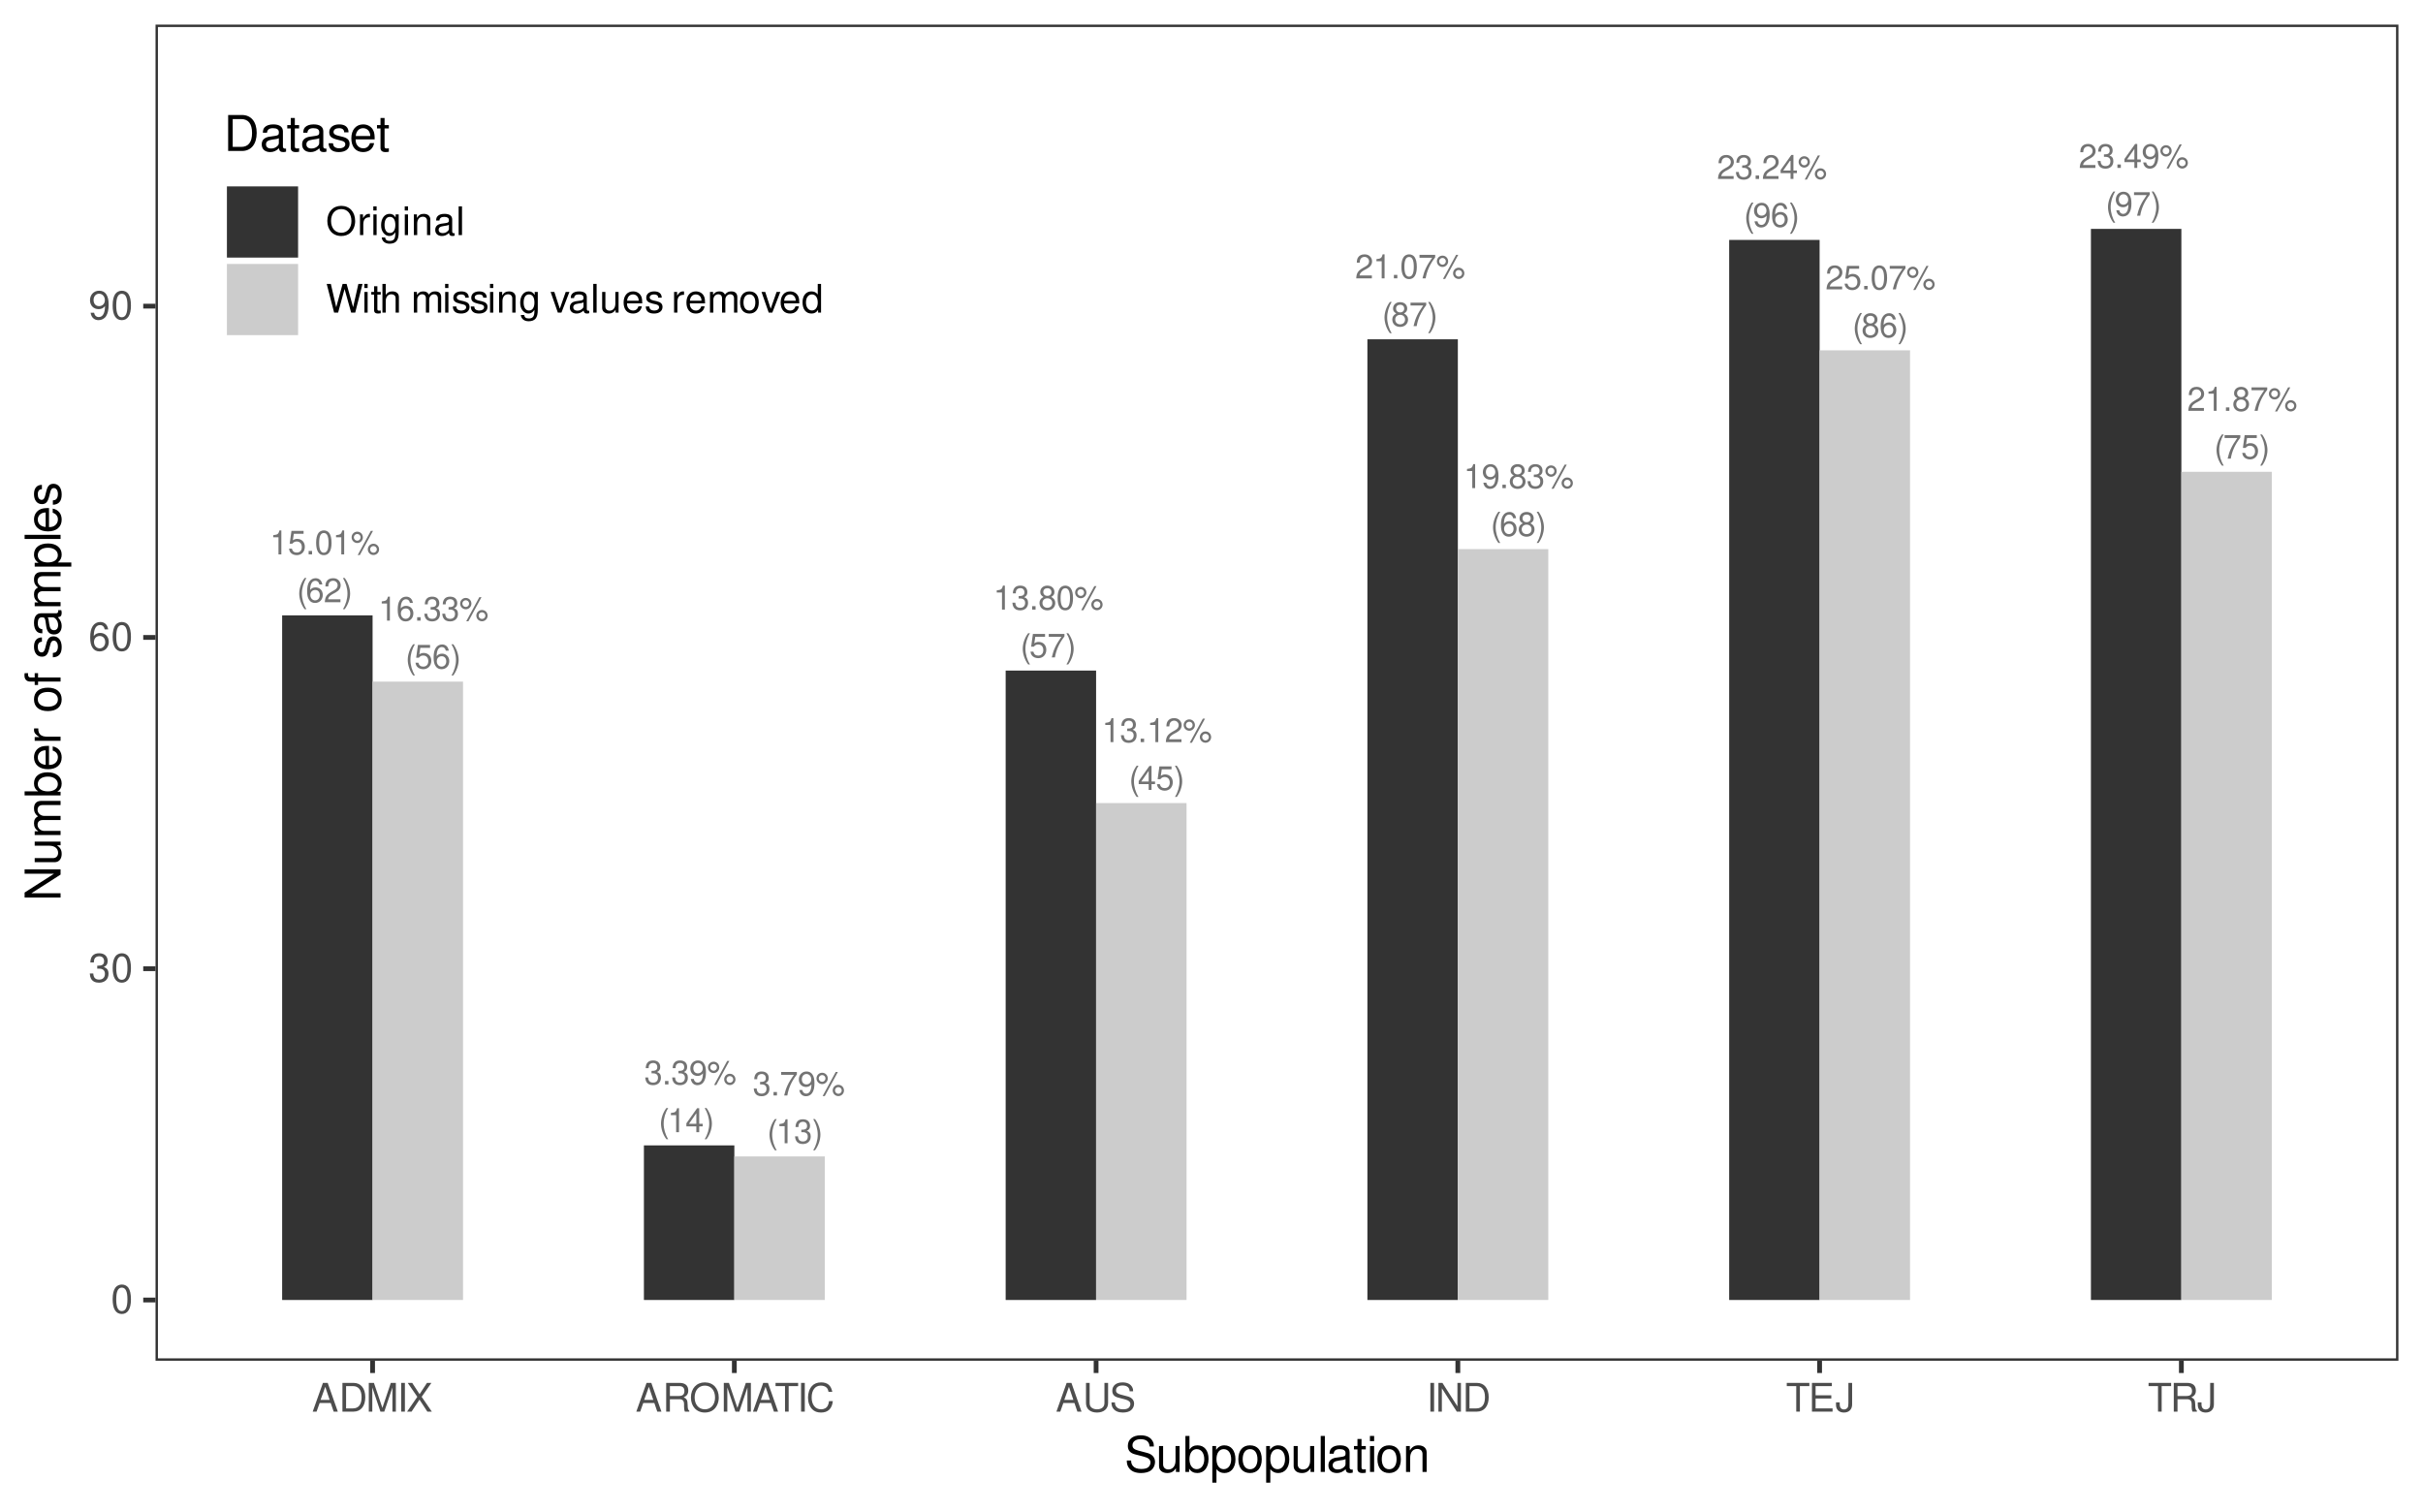 <?xml version="1.0" encoding="UTF-8"?>
<svg xmlns="http://www.w3.org/2000/svg" xmlns:xlink="http://www.w3.org/1999/xlink" width="540pt" height="337pt" viewBox="0 0 540 337" version="1.1">
<defs>
<g>
<symbol overflow="visible" id="glyph0-0">
<path style="stroke:none;" d=""/>
</symbol>
<symbol overflow="visible" id="glyph0-1">
<path style="stroke:none;" d="M 1.922 -3.812 L 1.922 0 L 2.562 0 L 2.562 -5.344 L 2.141 -5.344 C 1.906 -4.516 1.766 -4.406 0.75 -4.281 L 0.75 -3.812 Z M 1.922 -3.812 "/>
</symbol>
<symbol overflow="visible" id="glyph0-2">
<path style="stroke:none;" d="M 3.516 -5.234 L 0.812 -5.234 L 0.422 -2.391 L 1.016 -2.391 C 1.328 -2.75 1.578 -2.875 1.984 -2.875 C 2.688 -2.875 3.125 -2.391 3.125 -1.625 C 3.125 -0.859 2.688 -0.406 1.984 -0.406 C 1.406 -0.406 1.062 -0.688 0.906 -1.281 L 0.266 -1.281 C 0.344 -0.859 0.422 -0.656 0.578 -0.453 C 0.875 -0.062 1.406 0.172 2 0.172 C 3.047 0.172 3.797 -0.594 3.797 -1.703 C 3.797 -2.734 3.109 -3.453 2.094 -3.453 C 1.734 -3.453 1.438 -3.359 1.125 -3.141 L 1.344 -4.594 L 3.516 -4.594 Z M 3.516 -5.234 "/>
</symbol>
<symbol overflow="visible" id="glyph0-3">
<path style="stroke:none;" d="M 1.406 -0.766 L 0.641 -0.766 L 0.641 0 L 1.406 0 Z M 1.406 -0.766 "/>
</symbol>
<symbol overflow="visible" id="glyph0-4">
<path style="stroke:none;" d="M 2.031 -5.344 C 1.547 -5.344 1.094 -5.125 0.828 -4.766 C 0.484 -4.281 0.312 -3.578 0.312 -2.594 C 0.312 -0.781 0.906 0.172 2.031 0.172 C 3.141 0.172 3.75 -0.781 3.75 -2.547 C 3.75 -3.578 3.578 -4.266 3.234 -4.766 C 2.969 -5.125 2.531 -5.344 2.031 -5.344 Z M 2.031 -4.766 C 2.734 -4.766 3.078 -4.047 3.078 -2.594 C 3.078 -1.078 2.734 -0.375 2.016 -0.375 C 1.328 -0.375 0.984 -1.109 0.984 -2.578 C 0.984 -4.047 1.328 -4.766 2.031 -4.766 Z M 2.031 -4.766 "/>
</symbol>
<symbol overflow="visible" id="glyph0-5">
<path style="stroke:none;" d="M 1.469 -5.062 C 0.781 -5.062 0.219 -4.5 0.219 -3.797 C 0.219 -3.109 0.781 -2.531 1.484 -2.531 C 2.172 -2.531 2.734 -3.109 2.734 -3.781 C 2.734 -4.5 2.188 -5.062 1.469 -5.062 Z M 1.469 -4.547 C 1.891 -4.547 2.219 -4.219 2.219 -3.797 C 2.219 -3.391 1.891 -3.047 1.484 -3.047 C 1.062 -3.047 0.719 -3.391 0.719 -3.797 C 0.719 -4.219 1.062 -4.547 1.469 -4.547 Z M 4.5 -5.234 L 1.578 0.141 L 2.062 0.141 L 4.984 -5.234 Z M 5.078 -2.375 C 4.391 -2.375 3.828 -1.812 3.828 -1.125 C 3.828 -0.422 4.391 0.141 5.094 0.141 C 5.781 0.141 6.344 -0.422 6.344 -1.109 C 6.344 -1.812 5.797 -2.375 5.078 -2.375 Z M 5.078 -1.859 C 5.5 -1.859 5.844 -1.531 5.844 -1.109 C 5.844 -0.703 5.5 -0.375 5.094 -0.375 C 4.672 -0.375 4.344 -0.703 4.344 -1.125 C 4.344 -1.531 4.672 -1.859 5.078 -1.859 Z M 5.078 -1.859 "/>
</symbol>
<symbol overflow="visible" id="glyph0-6">
<path style="stroke:none;" d=""/>
</symbol>
<symbol overflow="visible" id="glyph0-7">
<path style="stroke:none;" d="M 1.75 -5.391 C 1 -4.422 0.547 -3.078 0.547 -1.922 C 0.547 -0.75 1 0.594 1.75 1.562 L 2.156 1.562 C 1.5 0.516 1.141 -0.734 1.141 -1.922 C 1.141 -3.094 1.5 -4.344 2.156 -5.391 Z M 1.75 -5.391 "/>
</symbol>
<symbol overflow="visible" id="glyph0-8">
<path style="stroke:none;" d="M 3.688 -3.953 C 3.562 -4.828 3 -5.344 2.188 -5.344 C 1.625 -5.344 1.094 -5.062 0.797 -4.578 C 0.453 -4.062 0.312 -3.406 0.312 -2.438 C 0.312 -1.531 0.438 -0.969 0.766 -0.5 C 1.047 -0.062 1.5 0.172 2.078 0.172 C 3.078 0.172 3.797 -0.578 3.797 -1.625 C 3.797 -2.594 3.125 -3.297 2.188 -3.297 C 1.672 -3.297 1.266 -3.109 0.984 -2.719 C 0.984 -4.031 1.406 -4.766 2.156 -4.766 C 2.609 -4.766 2.922 -4.469 3.031 -3.953 Z M 2.109 -2.719 C 2.734 -2.719 3.125 -2.281 3.125 -1.562 C 3.125 -0.891 2.688 -0.406 2.078 -0.406 C 1.484 -0.406 1.016 -0.922 1.016 -1.594 C 1.016 -2.266 1.469 -2.719 2.109 -2.719 Z M 2.109 -2.719 "/>
</symbol>
<symbol overflow="visible" id="glyph0-9">
<path style="stroke:none;" d="M 3.734 -0.641 L 0.984 -0.641 C 1.047 -1.094 1.281 -1.375 1.922 -1.766 L 2.672 -2.172 C 3.406 -2.578 3.781 -3.125 3.781 -3.781 C 3.781 -4.234 3.594 -4.641 3.281 -4.922 C 2.984 -5.203 2.594 -5.344 2.094 -5.344 C 1.438 -5.344 0.938 -5.109 0.656 -4.656 C 0.469 -4.375 0.391 -4.031 0.375 -3.5 L 1.016 -3.5 C 1.047 -3.859 1.094 -4.078 1.172 -4.25 C 1.344 -4.578 1.688 -4.781 2.078 -4.781 C 2.672 -4.781 3.109 -4.344 3.109 -3.766 C 3.109 -3.344 2.875 -2.969 2.406 -2.703 L 1.719 -2.312 C 0.625 -1.672 0.312 -1.172 0.25 0 L 3.734 0 Z M 3.734 -0.641 "/>
</symbol>
<symbol overflow="visible" id="glyph0-10">
<path style="stroke:none;" d="M 0.688 1.562 C 1.422 0.594 1.891 -0.75 1.891 -1.906 C 1.891 -3.078 1.422 -4.422 0.688 -5.391 L 0.281 -5.391 C 0.938 -4.328 1.297 -3.094 1.297 -1.906 C 1.297 -0.734 0.938 0.516 0.281 1.562 Z M 0.688 1.562 "/>
</symbol>
<symbol overflow="visible" id="glyph0-11">
<path style="stroke:none;" d="M 1.641 -2.469 L 1.984 -2.469 C 2.703 -2.469 3.078 -2.125 3.078 -1.484 C 3.078 -0.812 2.672 -0.406 2 -0.406 C 1.281 -0.406 0.938 -0.766 0.891 -1.547 L 0.234 -1.547 C 0.266 -1.125 0.344 -0.844 0.469 -0.609 C 0.734 -0.094 1.25 0.172 1.969 0.172 C 3.047 0.172 3.734 -0.484 3.734 -1.5 C 3.734 -2.172 3.484 -2.547 2.859 -2.766 C 3.344 -2.969 3.578 -3.328 3.578 -3.875 C 3.578 -4.797 2.984 -5.344 1.984 -5.344 C 0.938 -5.344 0.375 -4.75 0.344 -3.625 L 1 -3.625 C 1 -3.953 1.031 -4.125 1.109 -4.297 C 1.266 -4.594 1.594 -4.781 2 -4.781 C 2.578 -4.781 2.922 -4.422 2.922 -3.844 C 2.922 -3.469 2.781 -3.25 2.5 -3.125 C 2.328 -3.047 2.078 -3.016 1.641 -3.016 Z M 1.641 -2.469 "/>
</symbol>
<symbol overflow="visible" id="glyph0-12">
<path style="stroke:none;" d="M 0.391 -1.219 C 0.516 -0.344 1.078 0.172 1.875 0.172 C 2.469 0.172 2.984 -0.109 3.281 -0.594 C 3.609 -1.109 3.766 -1.766 3.766 -2.734 C 3.766 -3.641 3.625 -4.203 3.312 -4.672 C 3.031 -5.109 2.578 -5.344 2 -5.344 C 1 -5.344 0.281 -4.594 0.281 -3.562 C 0.281 -2.578 0.953 -1.891 1.891 -1.891 C 2.391 -1.891 2.75 -2.062 3.094 -2.469 C 3.078 -1.141 2.672 -0.406 1.922 -0.406 C 1.469 -0.406 1.141 -0.703 1.047 -1.219 Z M 1.984 -4.781 C 2.594 -4.781 3.047 -4.266 3.047 -3.578 C 3.047 -2.922 2.609 -2.469 1.969 -2.469 C 1.344 -2.469 0.953 -2.906 0.953 -3.609 C 0.953 -4.281 1.375 -4.781 1.984 -4.781 Z M 1.984 -4.781 "/>
</symbol>
<symbol overflow="visible" id="glyph0-13">
<path style="stroke:none;" d="M 2.422 -1.297 L 2.422 0 L 3.062 0 L 3.062 -1.297 L 3.844 -1.297 L 3.844 -1.875 L 3.062 -1.875 L 3.062 -5.344 L 2.594 -5.344 L 0.203 -1.984 L 0.203 -1.297 Z M 2.422 -1.875 L 0.781 -1.875 L 2.422 -4.234 Z M 2.422 -1.875 "/>
</symbol>
<symbol overflow="visible" id="glyph0-14">
<path style="stroke:none;" d="M 3.844 -5.234 L 0.344 -5.234 L 0.344 -4.594 L 3.172 -4.594 C 1.922 -2.812 1.406 -1.719 1.016 0 L 1.719 0 C 2 -1.672 2.656 -3.125 3.844 -4.688 Z M 3.844 -5.234 "/>
</symbol>
<symbol overflow="visible" id="glyph0-15">
<path style="stroke:none;" d="M 2.891 -2.812 C 3.438 -3.156 3.609 -3.422 3.609 -3.922 C 3.609 -4.766 2.969 -5.344 2.031 -5.344 C 1.109 -5.344 0.453 -4.766 0.453 -3.922 C 0.453 -3.422 0.625 -3.156 1.172 -2.812 C 0.562 -2.516 0.281 -2.078 0.281 -1.484 C 0.281 -0.516 0.984 0.172 2.031 0.172 C 3.062 0.172 3.797 -0.516 3.797 -1.484 C 3.797 -2.078 3.5 -2.516 2.891 -2.812 Z M 2.031 -4.766 C 2.594 -4.766 2.938 -4.438 2.938 -3.906 C 2.938 -3.406 2.578 -3.062 2.031 -3.062 C 1.484 -3.062 1.125 -3.406 1.125 -3.922 C 1.125 -4.438 1.484 -4.766 2.031 -4.766 Z M 2.031 -2.516 C 2.688 -2.516 3.125 -2.094 3.125 -1.469 C 3.125 -0.828 2.688 -0.406 2.016 -0.406 C 1.375 -0.406 0.938 -0.844 0.938 -1.469 C 0.938 -2.094 1.375 -2.516 2.031 -2.516 Z M 2.031 -2.516 "/>
</symbol>
<symbol overflow="visible" id="glyph1-0">
<path style="stroke:none;" d=""/>
</symbol>
<symbol overflow="visible" id="glyph1-1">
<path style="stroke:none;" d="M 2.422 -6.359 C 1.844 -6.359 1.312 -6.094 0.984 -5.672 C 0.578 -5.109 0.375 -4.25 0.375 -3.078 C 0.375 -0.938 1.078 0.203 2.422 0.203 C 3.734 0.203 4.453 -0.938 4.453 -3.031 C 4.453 -4.25 4.266 -5.078 3.859 -5.672 C 3.531 -6.109 3.016 -6.359 2.422 -6.359 Z M 2.422 -5.672 C 3.25 -5.672 3.672 -4.828 3.672 -3.094 C 3.672 -1.281 3.266 -0.438 2.406 -0.438 C 1.578 -0.438 1.172 -1.312 1.172 -3.062 C 1.172 -4.828 1.578 -5.672 2.422 -5.672 Z M 2.422 -5.672 "/>
</symbol>
<symbol overflow="visible" id="glyph1-2">
<path style="stroke:none;" d="M 1.938 -2.922 L 2.359 -2.922 C 3.203 -2.922 3.656 -2.531 3.656 -1.766 C 3.656 -0.969 3.172 -0.484 2.375 -0.484 C 1.516 -0.484 1.109 -0.922 1.062 -1.844 L 0.281 -1.844 C 0.312 -1.344 0.406 -1 0.547 -0.719 C 0.875 -0.109 1.484 0.203 2.344 0.203 C 3.625 0.203 4.453 -0.578 4.453 -1.781 C 4.453 -2.594 4.141 -3.031 3.391 -3.297 C 3.969 -3.531 4.266 -3.969 4.266 -4.609 C 4.266 -5.703 3.547 -6.359 2.359 -6.359 C 1.109 -6.359 0.438 -5.656 0.406 -4.312 L 1.188 -4.312 C 1.203 -4.703 1.234 -4.922 1.328 -5.109 C 1.5 -5.469 1.891 -5.688 2.375 -5.688 C 3.062 -5.688 3.469 -5.266 3.469 -4.578 C 3.469 -4.141 3.312 -3.859 2.969 -3.719 C 2.766 -3.625 2.484 -3.594 1.938 -3.578 Z M 1.938 -2.922 "/>
</symbol>
<symbol overflow="visible" id="glyph1-3">
<path style="stroke:none;" d="M 4.375 -4.703 C 4.234 -5.75 3.562 -6.359 2.609 -6.359 C 1.922 -6.359 1.312 -6.031 0.938 -5.453 C 0.547 -4.828 0.375 -4.062 0.375 -2.906 C 0.375 -1.828 0.531 -1.156 0.906 -0.594 C 1.234 -0.078 1.781 0.203 2.469 0.203 C 3.656 0.203 4.516 -0.688 4.516 -1.922 C 4.516 -3.094 3.719 -3.922 2.609 -3.922 C 1.984 -3.922 1.5 -3.688 1.172 -3.234 C 1.172 -4.797 1.672 -5.672 2.562 -5.672 C 3.109 -5.672 3.484 -5.328 3.609 -4.703 Z M 2.5 -3.234 C 3.25 -3.234 3.719 -2.703 3.719 -1.859 C 3.719 -1.062 3.188 -0.484 2.484 -0.484 C 1.766 -0.484 1.219 -1.094 1.219 -1.906 C 1.219 -2.688 1.734 -3.234 2.5 -3.234 Z M 2.5 -3.234 "/>
</symbol>
<symbol overflow="visible" id="glyph1-4">
<path style="stroke:none;" d="M 0.469 -1.453 C 0.609 -0.406 1.281 0.203 2.234 0.203 C 2.922 0.203 3.547 -0.125 3.922 -0.703 C 4.297 -1.328 4.484 -2.109 4.484 -3.25 C 4.484 -4.328 4.312 -5 3.953 -5.562 C 3.609 -6.094 3.062 -6.359 2.375 -6.359 C 1.188 -6.359 0.328 -5.469 0.328 -4.234 C 0.328 -3.062 1.125 -2.25 2.25 -2.25 C 2.844 -2.25 3.281 -2.453 3.672 -2.938 C 3.672 -1.359 3.172 -0.484 2.281 -0.484 C 1.734 -0.484 1.359 -0.828 1.234 -1.453 Z M 2.359 -5.688 C 3.094 -5.688 3.641 -5.078 3.641 -4.25 C 3.641 -3.469 3.109 -2.922 2.344 -2.922 C 1.594 -2.922 1.125 -3.453 1.125 -4.297 C 1.125 -5.109 1.641 -5.688 2.359 -5.688 Z M 2.359 -5.688 "/>
</symbol>
<symbol overflow="visible" id="glyph1-5">
<path style="stroke:none;" d="M 4.172 -1.922 L 4.828 0 L 5.75 0 L 3.5 -6.406 L 2.438 -6.406 L 0.156 0 L 1.016 0 L 1.703 -1.922 Z M 3.938 -2.609 L 1.906 -2.609 L 2.953 -5.531 Z M 3.938 -2.609 "/>
</symbol>
<symbol overflow="visible" id="glyph1-6">
<path style="stroke:none;" d="M 0.781 0 L 3.25 0 C 4.875 0 5.875 -1.219 5.875 -3.203 C 5.875 -5.203 4.875 -6.406 3.25 -6.406 L 0.781 -6.406 Z M 1.594 -0.719 L 1.594 -5.688 L 3.109 -5.688 C 4.375 -5.688 5.047 -4.844 5.047 -3.203 C 5.047 -1.578 4.375 -0.719 3.109 -0.719 Z M 1.594 -0.719 "/>
</symbol>
<symbol overflow="visible" id="glyph1-7">
<path style="stroke:none;" d="M 4.109 0 L 5.922 -5.375 L 5.922 0 L 6.688 0 L 6.688 -6.406 L 5.562 -6.406 L 3.688 -0.828 L 1.797 -6.406 L 0.656 -6.406 L 0.656 0 L 1.438 0 L 1.438 -5.375 L 3.25 0 Z M 4.109 0 "/>
</symbol>
<symbol overflow="visible" id="glyph1-8">
<path style="stroke:none;" d="M 1.703 -6.406 L 0.875 -6.406 L 0.875 0 L 1.703 0 Z M 1.703 -6.406 "/>
</symbol>
<symbol overflow="visible" id="glyph1-9">
<path style="stroke:none;" d="M 3.438 -3.297 L 5.609 -6.406 L 4.625 -6.406 L 2.969 -3.891 L 1.328 -6.406 L 0.328 -6.406 L 2.469 -3.297 L 0.188 0 L 1.188 0 L 2.953 -2.672 L 4.703 0 L 5.703 0 Z M 3.438 -3.297 "/>
</symbol>
<symbol overflow="visible" id="glyph1-10">
<path style="stroke:none;" d="M 1.641 -2.766 L 3.75 -2.766 C 4.484 -2.766 4.797 -2.406 4.797 -1.625 L 4.797 -1.047 C 4.797 -0.656 4.859 -0.266 4.984 0 L 5.969 0 L 5.969 -0.203 C 5.672 -0.406 5.609 -0.641 5.594 -1.5 C 5.578 -2.547 5.406 -2.875 4.719 -3.172 C 5.438 -3.531 5.734 -3.953 5.734 -4.703 C 5.734 -5.812 5.047 -6.406 3.781 -6.406 L 0.812 -6.406 L 0.812 0 L 1.641 0 Z M 1.641 -3.484 L 1.641 -5.688 L 3.609 -5.688 C 4.078 -5.688 4.344 -5.625 4.547 -5.438 C 4.766 -5.266 4.875 -4.969 4.875 -4.594 C 4.875 -3.828 4.484 -3.484 3.609 -3.484 Z M 1.641 -3.484 "/>
</symbol>
<symbol overflow="visible" id="glyph1-11">
<path style="stroke:none;" d="M 3.422 -6.516 C 1.578 -6.516 0.328 -5.156 0.328 -3.156 C 0.328 -1.141 1.578 0.203 3.438 0.203 C 4.219 0.203 4.906 -0.031 5.422 -0.469 C 6.109 -1.062 6.531 -2.062 6.531 -3.109 C 6.531 -5.172 5.297 -6.516 3.422 -6.516 Z M 3.422 -5.797 C 4.812 -5.797 5.703 -4.75 5.703 -3.125 C 5.703 -1.578 4.781 -0.516 3.438 -0.516 C 2.062 -0.516 1.156 -1.578 1.156 -3.156 C 1.156 -4.734 2.062 -5.797 3.422 -5.797 Z M 3.422 -5.797 "/>
</symbol>
<symbol overflow="visible" id="glyph1-12">
<path style="stroke:none;" d="M 3.109 -5.688 L 5.219 -5.688 L 5.219 -6.406 L 0.188 -6.406 L 0.188 -5.688 L 2.297 -5.688 L 2.297 0 L 3.109 0 Z M 3.109 -5.688 "/>
</symbol>
<symbol overflow="visible" id="glyph1-13">
<path style="stroke:none;" d="M 5.828 -4.422 C 5.562 -5.828 4.766 -6.516 3.359 -6.516 C 2.484 -6.516 1.797 -6.25 1.312 -5.719 C 0.734 -5.078 0.422 -4.172 0.422 -3.125 C 0.422 -2.078 0.75 -1.172 1.344 -0.547 C 1.844 -0.031 2.484 0.203 3.312 0.203 C 4.875 0.203 5.766 -0.641 5.953 -2.344 L 5.109 -2.344 C 5.047 -1.906 4.953 -1.594 4.828 -1.344 C 4.562 -0.812 4.016 -0.516 3.328 -0.516 C 2.047 -0.516 1.234 -1.547 1.234 -3.141 C 1.234 -4.781 2 -5.797 3.25 -5.797 C 3.781 -5.797 4.25 -5.641 4.516 -5.391 C 4.766 -5.172 4.891 -4.906 4.984 -4.422 Z M 5.828 -4.422 "/>
</symbol>
<symbol overflow="visible" id="glyph1-14">
<path style="stroke:none;" d="M 4.859 -6.406 L 4.859 -1.906 C 4.859 -1.047 4.234 -0.516 3.203 -0.516 C 2.734 -0.516 2.344 -0.641 2.031 -0.859 C 1.719 -1.094 1.562 -1.422 1.562 -1.906 L 1.562 -6.406 L 0.75 -6.406 L 0.75 -1.906 C 0.75 -0.609 1.688 0.203 3.203 0.203 C 4.703 0.203 5.672 -0.625 5.672 -1.906 L 5.672 -6.406 Z M 4.859 -6.406 "/>
</symbol>
<symbol overflow="visible" id="glyph1-15">
<path style="stroke:none;" d="M 5.25 -4.531 C 5.25 -4.969 5.219 -5.094 5.078 -5.391 C 4.719 -6.125 3.969 -6.516 2.891 -6.516 C 1.484 -6.516 0.609 -5.797 0.609 -4.641 C 0.609 -3.859 1.031 -3.359 1.875 -3.141 L 3.469 -2.719 C 4.281 -2.5 4.641 -2.188 4.641 -1.688 C 4.641 -1.344 4.453 -0.984 4.188 -0.797 C 3.938 -0.609 3.531 -0.516 3.016 -0.516 C 2.312 -0.516 1.844 -0.688 1.531 -1.062 C 1.297 -1.344 1.188 -1.641 1.203 -2.047 L 0.422 -2.047 C 0.438 -1.453 0.547 -1.062 0.797 -0.719 C 1.234 -0.109 1.984 0.203 2.953 0.203 C 3.719 0.203 4.344 0.031 4.766 -0.297 C 5.188 -0.641 5.469 -1.203 5.469 -1.766 C 5.469 -2.547 4.969 -3.125 4.094 -3.375 L 2.484 -3.797 C 1.719 -4.016 1.438 -4.25 1.438 -4.75 C 1.438 -5.406 2 -5.828 2.875 -5.828 C 3.891 -5.828 4.453 -5.375 4.469 -4.531 Z M 5.25 -4.531 "/>
</symbol>
<symbol overflow="visible" id="glyph1-16">
<path style="stroke:none;" d="M 5.688 -6.406 L 4.906 -6.406 L 4.906 -1.172 L 1.562 -6.406 L 0.672 -6.406 L 0.672 0 L 1.438 0 L 1.438 -5.203 L 4.766 0 L 5.688 0 Z M 5.688 -6.406 "/>
</symbol>
<symbol overflow="visible" id="glyph1-17">
<path style="stroke:none;" d="M 1.609 -2.922 L 5.109 -2.922 L 5.109 -3.641 L 1.609 -3.641 L 1.609 -5.688 L 5.234 -5.688 L 5.234 -6.406 L 0.797 -6.406 L 0.797 0 L 5.391 0 L 5.391 -0.719 L 1.609 -0.719 Z M 1.609 -2.922 "/>
</symbol>
<symbol overflow="visible" id="glyph1-18">
<path style="stroke:none;" d="M 2.922 -6.406 L 2.922 -1.906 C 2.922 -1.391 2.875 -1.094 2.734 -0.875 C 2.562 -0.641 2.266 -0.484 1.938 -0.484 C 1.328 -0.484 0.984 -0.891 0.984 -1.641 L 0.984 -2.062 L 0.156 -2.062 L 0.156 -1.5 C 0.156 -0.453 0.828 0.203 1.938 0.203 C 3.047 0.203 3.75 -0.5 3.75 -1.594 L 3.75 -6.406 Z M 2.922 -6.406 "/>
</symbol>
<symbol overflow="visible" id="glyph1-19">
<path style="stroke:none;" d="M 0.609 -4.609 L 0.609 0 L 1.344 0 L 1.344 -2.391 C 1.359 -3.5 1.812 -4 2.828 -3.969 L 2.828 -4.719 C 2.703 -4.734 2.625 -4.734 2.547 -4.734 C 2.062 -4.734 1.703 -4.453 1.281 -3.781 L 1.281 -4.609 Z M 0.609 -4.609 "/>
</symbol>
<symbol overflow="visible" id="glyph1-20">
<path style="stroke:none;" d="M 1.312 -4.609 L 0.594 -4.609 L 0.594 0 L 1.312 0 Z M 1.312 -6.406 L 0.578 -6.406 L 0.578 -5.484 L 1.312 -5.484 Z M 1.312 -6.406 "/>
</symbol>
<symbol overflow="visible" id="glyph1-21">
<path style="stroke:none;" d="M 3.547 -4.609 L 3.547 -3.938 C 3.188 -4.5 2.781 -4.734 2.203 -4.734 C 1.078 -4.734 0.312 -3.703 0.312 -2.219 C 0.312 -1.453 0.5 -0.891 0.891 -0.422 C 1.234 -0.016 1.672 0.203 2.141 0.203 C 2.703 0.203 3.094 -0.047 3.484 -0.625 L 3.484 -0.391 C 3.484 0.844 3.141 1.297 2.219 1.297 C 1.594 1.297 1.281 1.062 1.203 0.531 L 0.453 0.531 C 0.531 1.375 1.203 1.922 2.203 1.922 C 2.891 1.922 3.453 1.703 3.75 1.328 C 4.094 0.891 4.234 0.328 4.234 -0.75 L 4.234 -4.609 Z M 2.266 -4.062 C 3.047 -4.062 3.484 -3.406 3.484 -2.25 C 3.484 -1.125 3.031 -0.469 2.266 -0.469 C 1.516 -0.469 1.078 -1.141 1.078 -2.266 C 1.078 -3.391 1.516 -4.062 2.266 -4.062 Z M 2.266 -4.062 "/>
</symbol>
<symbol overflow="visible" id="glyph1-22">
<path style="stroke:none;" d="M 0.609 -4.609 L 0.609 0 L 1.359 0 L 1.359 -2.547 C 1.359 -3.484 1.844 -4.094 2.609 -4.094 C 3.188 -4.094 3.547 -3.75 3.547 -3.188 L 3.547 0 L 4.281 0 L 4.281 -3.484 C 4.281 -4.25 3.719 -4.734 2.828 -4.734 C 2.141 -4.734 1.703 -4.484 1.297 -3.828 L 1.297 -4.609 Z M 0.609 -4.609 "/>
</symbol>
<symbol overflow="visible" id="glyph1-23">
<path style="stroke:none;" d="M 4.703 -0.438 C 4.625 -0.406 4.594 -0.406 4.547 -0.406 C 4.297 -0.406 4.156 -0.547 4.156 -0.781 L 4.156 -3.484 C 4.156 -4.297 3.547 -4.734 2.422 -4.734 C 1.734 -4.734 1.203 -4.547 0.891 -4.203 C 0.672 -3.969 0.594 -3.703 0.578 -3.25 L 1.312 -3.25 C 1.375 -3.812 1.703 -4.062 2.391 -4.062 C 3.062 -4.062 3.422 -3.812 3.422 -3.375 L 3.422 -3.188 C 3.406 -2.875 3.25 -2.75 2.656 -2.672 C 1.625 -2.547 1.453 -2.5 1.172 -2.391 C 0.641 -2.156 0.375 -1.766 0.375 -1.156 C 0.375 -0.328 0.953 0.203 1.875 0.203 C 2.469 0.203 2.922 0 3.453 -0.469 C 3.5 0 3.734 0.203 4.203 0.203 C 4.359 0.203 4.453 0.188 4.703 0.125 Z M 3.422 -1.453 C 3.422 -1.203 3.359 -1.062 3.125 -0.859 C 2.828 -0.578 2.469 -0.438 2.047 -0.438 C 1.469 -0.438 1.141 -0.719 1.141 -1.172 C 1.141 -1.656 1.453 -1.906 2.25 -2.016 C 3.031 -2.125 3.172 -2.156 3.422 -2.281 Z M 3.422 -1.453 "/>
</symbol>
<symbol overflow="visible" id="glyph1-24">
<path style="stroke:none;" d="M 1.344 -6.406 L 0.594 -6.406 L 0.594 0 L 1.344 0 Z M 1.344 -6.406 "/>
</symbol>
<symbol overflow="visible" id="glyph1-25">
<path style="stroke:none;" d="M 6.547 0 L 8.172 -6.406 L 7.25 -6.406 L 6.078 -1.203 L 4.625 -6.406 L 3.734 -6.406 L 2.312 -1.203 L 1.109 -6.406 L 0.188 -6.406 L 1.844 0 L 2.734 0 L 4.172 -5.266 L 5.641 0 Z M 6.547 0 "/>
</symbol>
<symbol overflow="visible" id="glyph1-26">
<path style="stroke:none;" d="M 2.234 -4.609 L 1.484 -4.609 L 1.484 -5.875 L 0.75 -5.875 L 0.75 -4.609 L 0.125 -4.609 L 0.125 -4.016 L 0.75 -4.016 L 0.75 -0.531 C 0.75 -0.047 1.062 0.203 1.641 0.203 C 1.828 0.203 1.984 0.188 2.234 0.141 L 2.234 -0.469 C 2.125 -0.453 2.031 -0.438 1.875 -0.438 C 1.562 -0.438 1.484 -0.531 1.484 -0.859 L 1.484 -4.016 L 2.234 -4.016 Z M 2.234 -4.609 "/>
</symbol>
<symbol overflow="visible" id="glyph1-27">
<path style="stroke:none;" d="M 0.609 -6.406 L 0.609 0 L 1.344 0 L 1.344 -2.547 C 1.344 -3.484 1.844 -4.094 2.594 -4.094 C 2.844 -4.094 3.062 -4.031 3.25 -3.891 C 3.453 -3.734 3.547 -3.516 3.547 -3.188 L 3.547 0 L 4.281 0 L 4.281 -3.484 C 4.281 -4.25 3.719 -4.734 2.828 -4.734 C 2.172 -4.734 1.781 -4.547 1.344 -3.969 L 1.344 -6.406 Z M 0.609 -6.406 "/>
</symbol>
<symbol overflow="visible" id="glyph1-28">
<path style="stroke:none;" d=""/>
</symbol>
<symbol overflow="visible" id="glyph1-29">
<path style="stroke:none;" d="M 0.609 -4.609 L 0.609 0 L 1.359 0 L 1.359 -2.891 C 1.359 -3.562 1.844 -4.094 2.438 -4.094 C 2.984 -4.094 3.297 -3.766 3.297 -3.172 L 3.297 0 L 4.031 0 L 4.031 -2.891 C 4.031 -3.562 4.516 -4.094 5.109 -4.094 C 5.641 -4.094 5.969 -3.75 5.969 -3.172 L 5.969 0 L 6.703 0 L 6.703 -3.453 C 6.703 -4.281 6.234 -4.734 5.359 -4.734 C 4.75 -4.734 4.375 -4.562 3.953 -4.031 C 3.672 -4.531 3.312 -4.734 2.703 -4.734 C 2.094 -4.734 1.688 -4.516 1.297 -3.953 L 1.297 -4.609 Z M 0.609 -4.609 "/>
</symbol>
<symbol overflow="visible" id="glyph1-30">
<path style="stroke:none;" d="M 3.859 -3.328 C 3.844 -4.234 3.25 -4.734 2.188 -4.734 C 1.109 -4.734 0.406 -4.188 0.406 -3.328 C 0.406 -2.609 0.781 -2.266 1.875 -2 L 2.562 -1.844 C 3.062 -1.719 3.266 -1.531 3.266 -1.203 C 3.266 -0.766 2.844 -0.469 2.203 -0.469 C 1.797 -0.469 1.469 -0.594 1.281 -0.781 C 1.172 -0.922 1.125 -1.047 1.078 -1.375 L 0.297 -1.375 C 0.328 -0.312 0.938 0.203 2.141 0.203 C 3.297 0.203 4.031 -0.375 4.031 -1.266 C 4.031 -1.938 3.656 -2.328 2.734 -2.547 L 2.031 -2.703 C 1.438 -2.844 1.172 -3.047 1.172 -3.375 C 1.172 -3.797 1.562 -4.062 2.156 -4.062 C 2.75 -4.062 3.062 -3.812 3.078 -3.328 Z M 3.859 -3.328 "/>
</symbol>
<symbol overflow="visible" id="glyph1-31">
<path style="stroke:none;" d="M 2.5 0 L 4.281 -4.609 L 3.453 -4.609 L 2.141 -0.875 L 0.922 -4.609 L 0.094 -4.609 L 1.703 0 Z M 2.5 0 "/>
</symbol>
<symbol overflow="visible" id="glyph1-32">
<path style="stroke:none;" d="M 4.234 0 L 4.234 -4.609 L 3.516 -4.609 L 3.516 -2 C 3.516 -1.062 3.016 -0.438 2.25 -0.438 C 1.672 -0.438 1.297 -0.797 1.297 -1.344 L 1.297 -4.609 L 0.578 -4.609 L 0.578 -1.062 C 0.578 -0.297 1.141 0.203 2.047 0.203 C 2.719 0.203 3.156 -0.031 3.578 -0.641 L 3.578 0 Z M 4.234 0 "/>
</symbol>
<symbol overflow="visible" id="glyph1-33">
<path style="stroke:none;" d="M 4.516 -2.062 C 4.516 -2.766 4.453 -3.188 4.328 -3.531 C 4.031 -4.281 3.328 -4.734 2.469 -4.734 C 1.172 -4.734 0.359 -3.766 0.359 -2.25 C 0.359 -0.719 1.141 0.203 2.453 0.203 C 3.5 0.203 4.234 -0.391 4.422 -1.406 L 3.672 -1.406 C 3.469 -0.797 3.062 -0.469 2.469 -0.469 C 2 -0.469 1.609 -0.688 1.359 -1.078 C 1.188 -1.344 1.125 -1.594 1.125 -2.062 Z M 1.141 -2.656 C 1.203 -3.516 1.719 -4.062 2.453 -4.062 C 3.203 -4.062 3.719 -3.484 3.719 -2.656 Z M 1.141 -2.656 "/>
</symbol>
<symbol overflow="visible" id="glyph1-34">
<path style="stroke:none;" d="M 2.391 -4.734 C 1.094 -4.734 0.312 -3.812 0.312 -2.266 C 0.312 -0.719 1.094 0.203 2.406 0.203 C 3.703 0.203 4.484 -0.719 4.484 -2.234 C 4.484 -3.828 3.734 -4.734 2.391 -4.734 Z M 2.406 -4.062 C 3.234 -4.062 3.719 -3.391 3.719 -2.25 C 3.719 -1.156 3.203 -0.469 2.406 -0.469 C 1.578 -0.469 1.078 -1.156 1.078 -2.266 C 1.078 -3.391 1.578 -4.062 2.406 -4.062 Z M 2.406 -4.062 "/>
</symbol>
<symbol overflow="visible" id="glyph1-35">
<path style="stroke:none;" d="M 4.359 -6.406 L 3.625 -6.406 L 3.625 -4.031 C 3.312 -4.5 2.828 -4.734 2.203 -4.734 C 1.016 -4.734 0.234 -3.781 0.234 -2.312 C 0.234 -0.75 0.984 0.203 2.234 0.203 C 2.875 0.203 3.312 -0.031 3.703 -0.609 L 3.703 0 L 4.359 0 Z M 2.328 -4.062 C 3.125 -4.062 3.625 -3.359 3.625 -2.25 C 3.625 -1.188 3.109 -0.484 2.344 -0.484 C 1.531 -0.484 1 -1.203 1 -2.266 C 1 -3.344 1.531 -4.062 2.328 -4.062 Z M 2.328 -4.062 "/>
</symbol>
<symbol overflow="visible" id="glyph2-0">
<path style="stroke:none;" d=""/>
</symbol>
<symbol overflow="visible" id="glyph2-1">
<path style="stroke:none;" d="M 6.562 -5.672 C 6.562 -6.219 6.516 -6.375 6.344 -6.75 C 5.906 -7.672 4.969 -8.156 3.625 -8.156 C 1.859 -8.156 0.766 -7.25 0.766 -5.797 C 0.766 -4.812 1.281 -4.203 2.344 -3.922 L 4.328 -3.406 C 5.359 -3.141 5.812 -2.734 5.812 -2.094 C 5.812 -1.672 5.578 -1.234 5.234 -0.984 C 4.922 -0.766 4.406 -0.656 3.766 -0.656 C 2.875 -0.656 2.297 -0.859 1.906 -1.312 C 1.609 -1.672 1.484 -2.062 1.5 -2.547 L 0.531 -2.547 C 0.531 -1.812 0.688 -1.328 1 -0.891 C 1.547 -0.125 2.469 0.25 3.703 0.25 C 4.656 0.25 5.438 0.031 5.953 -0.359 C 6.484 -0.797 6.828 -1.5 6.828 -2.203 C 6.828 -3.188 6.219 -3.922 5.125 -4.219 L 3.109 -4.75 C 2.141 -5.016 1.797 -5.328 1.797 -5.938 C 1.797 -6.75 2.516 -7.297 3.594 -7.297 C 4.859 -7.297 5.578 -6.719 5.594 -5.672 Z M 6.562 -5.672 "/>
</symbol>
<symbol overflow="visible" id="glyph2-2">
<path style="stroke:none;" d="M 5.297 0 L 5.297 -5.766 L 4.391 -5.766 L 4.391 -2.5 C 4.391 -1.312 3.766 -0.547 2.812 -0.547 C 2.094 -0.547 1.625 -0.984 1.625 -1.688 L 1.625 -5.766 L 0.719 -5.766 L 0.719 -1.312 C 0.719 -0.359 1.438 0.25 2.547 0.25 C 3.406 0.25 3.938 -0.047 4.484 -0.797 L 4.484 0 Z M 5.297 0 "/>
</symbol>
<symbol overflow="visible" id="glyph2-3">
<path style="stroke:none;" d="M 0.594 -8.016 L 0.594 0 L 1.422 0 L 1.422 -0.734 C 1.859 -0.062 2.438 0.25 3.25 0.25 C 4.766 0.25 5.75 -0.984 5.75 -2.906 C 5.75 -4.781 4.812 -5.922 3.281 -5.922 C 2.5 -5.922 1.938 -5.625 1.5 -4.984 L 1.5 -8.016 Z M 3.109 -5.078 C 4.141 -5.078 4.797 -4.188 4.797 -2.812 C 4.797 -1.5 4.109 -0.609 3.109 -0.609 C 2.141 -0.609 1.5 -1.484 1.5 -2.844 C 1.5 -4.188 2.141 -5.078 3.109 -5.078 Z M 3.109 -5.078 "/>
</symbol>
<symbol overflow="visible" id="glyph2-4">
<path style="stroke:none;" d="M 0.594 2.391 L 1.516 2.391 L 1.516 -0.609 C 2 -0.016 2.547 0.25 3.281 0.25 C 4.781 0.25 5.75 -0.953 5.75 -2.781 C 5.75 -4.719 4.812 -5.922 3.281 -5.922 C 2.5 -5.922 1.875 -5.578 1.438 -4.891 L 1.438 -5.766 L 0.594 -5.766 Z M 3.125 -5.078 C 4.141 -5.078 4.797 -4.188 4.797 -2.812 C 4.797 -1.5 4.125 -0.609 3.125 -0.609 C 2.141 -0.609 1.516 -1.484 1.516 -2.844 C 1.516 -4.188 2.141 -5.078 3.125 -5.078 Z M 3.125 -5.078 "/>
</symbol>
<symbol overflow="visible" id="glyph2-5">
<path style="stroke:none;" d="M 2.984 -5.922 C 1.359 -5.922 0.391 -4.781 0.391 -2.844 C 0.391 -0.891 1.359 0.25 3 0.25 C 4.625 0.25 5.609 -0.906 5.609 -2.797 C 5.609 -4.797 4.656 -5.922 2.984 -5.922 Z M 3 -5.078 C 4.031 -5.078 4.656 -4.234 4.656 -2.812 C 4.656 -1.438 4.016 -0.594 3 -0.594 C 1.984 -0.594 1.359 -1.438 1.359 -2.844 C 1.359 -4.234 1.984 -5.078 3 -5.078 Z M 3 -5.078 "/>
</symbol>
<symbol overflow="visible" id="glyph2-6">
<path style="stroke:none;" d="M 1.672 -8.016 L 0.75 -8.016 L 0.75 0 L 1.672 0 Z M 1.672 -8.016 "/>
</symbol>
<symbol overflow="visible" id="glyph2-7">
<path style="stroke:none;" d="M 5.891 -0.531 C 5.781 -0.516 5.734 -0.516 5.688 -0.516 C 5.375 -0.516 5.188 -0.688 5.188 -0.969 L 5.188 -4.359 C 5.188 -5.375 4.438 -5.922 3.031 -5.922 C 2.172 -5.922 1.5 -5.688 1.109 -5.266 C 0.844 -4.969 0.734 -4.625 0.719 -4.062 L 1.641 -4.062 C 1.719 -4.766 2.141 -5.078 2.984 -5.078 C 3.828 -5.078 4.281 -4.781 4.281 -4.219 L 4.281 -3.984 C 4.266 -3.594 4.062 -3.438 3.328 -3.344 C 2.031 -3.172 1.828 -3.141 1.469 -2.984 C 0.797 -2.703 0.469 -2.203 0.469 -1.453 C 0.469 -0.406 1.188 0.25 2.359 0.25 C 3.078 0.25 3.656 0 4.312 -0.594 C 4.375 0 4.656 0.25 5.266 0.25 C 5.453 0.25 5.578 0.234 5.891 0.156 Z M 4.281 -1.812 C 4.281 -1.5 4.188 -1.312 3.922 -1.062 C 3.547 -0.719 3.094 -0.547 2.547 -0.547 C 1.844 -0.547 1.422 -0.891 1.422 -1.469 C 1.422 -2.078 1.812 -2.391 2.812 -2.531 C 3.781 -2.656 3.969 -2.703 4.281 -2.844 Z M 4.281 -1.812 "/>
</symbol>
<symbol overflow="visible" id="glyph2-8">
<path style="stroke:none;" d="M 2.797 -5.766 L 1.844 -5.766 L 1.844 -7.344 L 0.938 -7.344 L 0.938 -5.766 L 0.156 -5.766 L 0.156 -5.016 L 0.938 -5.016 L 0.938 -0.656 C 0.938 -0.062 1.328 0.25 2.047 0.25 C 2.281 0.25 2.484 0.234 2.797 0.172 L 2.797 -0.594 C 2.656 -0.562 2.547 -0.547 2.359 -0.547 C 1.953 -0.547 1.844 -0.656 1.844 -1.062 L 1.844 -5.016 L 2.797 -5.016 Z M 2.797 -5.766 "/>
</symbol>
<symbol overflow="visible" id="glyph2-9">
<path style="stroke:none;" d="M 1.656 -5.766 L 0.734 -5.766 L 0.734 0 L 1.656 0 Z M 1.656 -8.016 L 0.719 -8.016 L 0.719 -6.859 L 1.656 -6.859 Z M 1.656 -8.016 "/>
</symbol>
<symbol overflow="visible" id="glyph2-10">
<path style="stroke:none;" d="M 0.766 -5.766 L 0.766 0 L 1.688 0 L 1.688 -3.172 C 1.688 -4.359 2.312 -5.125 3.25 -5.125 C 3.984 -5.125 4.438 -4.688 4.438 -4 L 4.438 0 L 5.359 0 L 5.359 -4.359 C 5.359 -5.312 4.641 -5.922 3.531 -5.922 C 2.672 -5.922 2.125 -5.594 1.609 -4.797 L 1.609 -5.766 Z M 0.766 -5.766 "/>
</symbol>
<symbol overflow="visible" id="glyph2-11">
<path style="stroke:none;" d="M 0.984 0 L 4.062 0 C 6.094 0 7.344 -1.516 7.344 -4.016 C 7.344 -6.5 6.109 -8.016 4.062 -8.016 L 0.984 -8.016 Z M 2 -0.906 L 2 -7.109 L 3.891 -7.109 C 5.484 -7.109 6.312 -6.047 6.312 -4 C 6.312 -1.969 5.484 -0.906 3.891 -0.906 Z M 2 -0.906 "/>
</symbol>
<symbol overflow="visible" id="glyph2-12">
<path style="stroke:none;" d="M 4.812 -4.156 C 4.812 -5.297 4.062 -5.922 2.734 -5.922 C 1.391 -5.922 0.516 -5.234 0.516 -4.172 C 0.516 -3.266 0.984 -2.844 2.344 -2.516 L 3.203 -2.297 C 3.844 -2.141 4.094 -1.906 4.094 -1.5 C 4.094 -0.953 3.547 -0.594 2.75 -0.594 C 2.25 -0.594 1.844 -0.734 1.609 -0.984 C 1.469 -1.141 1.391 -1.312 1.344 -1.719 L 0.375 -1.719 C 0.422 -0.391 1.172 0.25 2.672 0.25 C 4.125 0.25 5.047 -0.469 5.047 -1.578 C 5.047 -2.438 4.562 -2.906 3.422 -3.172 L 2.547 -3.391 C 1.797 -3.562 1.469 -3.812 1.469 -4.219 C 1.469 -4.75 1.953 -5.078 2.688 -5.078 C 3.438 -5.078 3.828 -4.766 3.844 -4.156 Z M 4.812 -4.156 "/>
</symbol>
<symbol overflow="visible" id="glyph2-13">
<path style="stroke:none;" d="M 5.641 -2.578 C 5.641 -3.453 5.578 -3.984 5.406 -4.406 C 5.031 -5.359 4.156 -5.922 3.078 -5.922 C 1.469 -5.922 0.438 -4.703 0.438 -2.812 C 0.438 -0.906 1.438 0.25 3.062 0.25 C 4.375 0.25 5.297 -0.5 5.516 -1.75 L 4.594 -1.75 C 4.344 -0.984 3.828 -0.594 3.094 -0.594 C 2.516 -0.594 2.016 -0.859 1.703 -1.344 C 1.484 -1.672 1.406 -2 1.391 -2.578 Z M 1.422 -3.328 C 1.5 -4.391 2.141 -5.078 3.062 -5.078 C 4 -5.078 4.656 -4.359 4.656 -3.328 Z M 1.422 -3.328 "/>
</symbol>
<symbol overflow="visible" id="glyph3-0">
<path style="stroke:none;" d=""/>
</symbol>
<symbol overflow="visible" id="glyph3-1">
<path style="stroke:none;" d="M -8.016 -7.109 L -8.016 -6.141 L -1.469 -6.141 L -8.016 -1.953 L -8.016 -0.844 L 0 -0.844 L 0 -1.797 L -6.5 -1.797 L 0 -5.953 L 0 -7.109 Z M -8.016 -7.109 "/>
</symbol>
<symbol overflow="visible" id="glyph3-2">
<path style="stroke:none;" d="M 0 -5.297 L -5.766 -5.297 L -5.766 -4.391 L -2.5 -4.391 C -1.312 -4.391 -0.547 -3.766 -0.547 -2.812 C -0.547 -2.094 -0.984 -1.625 -1.688 -1.625 L -5.766 -1.625 L -5.766 -0.719 L -1.312 -0.719 C -0.359 -0.719 0.25 -1.438 0.25 -2.547 C 0.25 -3.406 -0.047 -3.938 -0.797 -4.484 L 0 -4.484 Z M 0 -5.297 "/>
</symbol>
<symbol overflow="visible" id="glyph3-3">
<path style="stroke:none;" d="M -5.766 -0.766 L 0 -0.766 L 0 -1.688 L -3.625 -1.688 C -4.453 -1.688 -5.125 -2.297 -5.125 -3.047 C -5.125 -3.734 -4.703 -4.109 -3.969 -4.109 L 0 -4.109 L 0 -5.031 L -3.625 -5.031 C -4.453 -5.031 -5.125 -5.641 -5.125 -6.391 C -5.125 -7.062 -4.703 -7.453 -3.969 -7.453 L 0 -7.453 L 0 -8.375 L -4.328 -8.375 C -5.359 -8.375 -5.922 -7.781 -5.922 -6.703 C -5.922 -5.938 -5.703 -5.484 -5.047 -4.938 C -5.672 -4.594 -5.922 -4.141 -5.922 -3.391 C -5.922 -2.625 -5.641 -2.094 -4.953 -1.609 L -5.766 -1.609 Z M -5.766 -0.766 "/>
</symbol>
<symbol overflow="visible" id="glyph3-4">
<path style="stroke:none;" d="M -8.016 -0.594 L 0 -0.594 L 0 -1.422 L -0.734 -1.422 C -0.062 -1.859 0.25 -2.438 0.25 -3.25 C 0.25 -4.766 -0.984 -5.75 -2.906 -5.75 C -4.781 -5.75 -5.922 -4.812 -5.922 -3.281 C -5.922 -2.5 -5.625 -1.938 -4.984 -1.5 L -8.016 -1.5 Z M -5.078 -3.109 C -5.078 -4.141 -4.188 -4.797 -2.812 -4.797 C -1.5 -4.797 -0.609 -4.109 -0.609 -3.109 C -0.609 -2.141 -1.484 -1.5 -2.844 -1.5 C -4.188 -1.5 -5.078 -2.141 -5.078 -3.109 Z M -5.078 -3.109 "/>
</symbol>
<symbol overflow="visible" id="glyph3-5">
<path style="stroke:none;" d="M -2.578 -5.641 C -3.453 -5.641 -3.984 -5.578 -4.406 -5.406 C -5.359 -5.031 -5.922 -4.156 -5.922 -3.078 C -5.922 -1.469 -4.703 -0.438 -2.812 -0.438 C -0.906 -0.438 0.25 -1.438 0.25 -3.062 C 0.25 -4.375 -0.5 -5.297 -1.75 -5.516 L -1.75 -4.594 C -0.984 -4.344 -0.594 -3.828 -0.594 -3.094 C -0.594 -2.516 -0.859 -2.016 -1.344 -1.703 C -1.672 -1.484 -2 -1.406 -2.578 -1.391 Z M -3.328 -1.422 C -4.391 -1.5 -5.078 -2.141 -5.078 -3.062 C -5.078 -4 -4.359 -4.656 -3.328 -4.656 Z M -3.328 -1.422 "/>
</symbol>
<symbol overflow="visible" id="glyph3-6">
<path style="stroke:none;" d="M -5.766 -0.766 L 0 -0.766 L 0 -1.688 L -2.984 -1.688 C -4.375 -1.688 -5 -2.266 -4.969 -3.531 L -5.891 -3.531 C -5.922 -3.375 -5.922 -3.281 -5.922 -3.172 C -5.922 -2.578 -5.578 -2.141 -4.719 -1.609 L -5.766 -1.609 Z M -5.766 -0.766 "/>
</symbol>
<symbol overflow="visible" id="glyph3-7">
<path style="stroke:none;" d=""/>
</symbol>
<symbol overflow="visible" id="glyph3-8">
<path style="stroke:none;" d="M -5.922 -2.984 C -5.922 -1.359 -4.781 -0.391 -2.844 -0.391 C -0.891 -0.391 0.25 -1.359 0.25 -3 C 0.25 -4.625 -0.906 -5.609 -2.797 -5.609 C -4.797 -5.609 -5.922 -4.656 -5.922 -2.984 Z M -5.078 -3 C -5.078 -4.031 -4.234 -4.656 -2.812 -4.656 C -1.438 -4.656 -0.594 -4.016 -0.594 -3 C -0.594 -1.984 -1.438 -1.359 -2.844 -1.359 C -4.234 -1.359 -5.078 -1.984 -5.078 -3 Z M -5.078 -3 "/>
</symbol>
<symbol overflow="visible" id="glyph3-9">
<path style="stroke:none;" d="M -5.766 -2.844 L -5.766 -1.875 L -6.672 -1.875 C -7.047 -1.875 -7.25 -2.094 -7.25 -2.516 C -7.25 -2.594 -7.25 -2.625 -7.234 -2.844 L -8 -2.844 C -8.047 -2.625 -8.047 -2.516 -8.047 -2.328 C -8.047 -1.469 -7.562 -0.969 -6.75 -0.969 L -5.766 -0.969 L -5.766 -0.203 L -5.016 -0.203 L -5.016 -0.969 L 0 -0.969 L 0 -1.875 L -5.016 -1.875 L -5.016 -2.844 Z M -5.766 -2.844 "/>
</symbol>
<symbol overflow="visible" id="glyph3-10">
<path style="stroke:none;" d="M -4.156 -4.812 C -5.297 -4.812 -5.922 -4.062 -5.922 -2.734 C -5.922 -1.391 -5.234 -0.516 -4.172 -0.516 C -3.266 -0.516 -2.844 -0.984 -2.516 -2.344 L -2.297 -3.203 C -2.141 -3.844 -1.906 -4.094 -1.5 -4.094 C -0.953 -4.094 -0.594 -3.547 -0.594 -2.75 C -0.594 -2.25 -0.734 -1.844 -0.984 -1.609 C -1.141 -1.469 -1.312 -1.391 -1.719 -1.344 L -1.719 -0.375 C -0.391 -0.422 0.25 -1.172 0.25 -2.672 C 0.25 -4.125 -0.469 -5.047 -1.578 -5.047 C -2.438 -5.047 -2.906 -4.562 -3.172 -3.422 L -3.391 -2.547 C -3.562 -1.797 -3.812 -1.469 -4.219 -1.469 C -4.75 -1.469 -5.078 -1.953 -5.078 -2.688 C -5.078 -3.438 -4.766 -3.828 -4.156 -3.844 Z M -4.156 -4.812 "/>
</symbol>
<symbol overflow="visible" id="glyph3-11">
<path style="stroke:none;" d="M -0.531 -5.891 C -0.516 -5.781 -0.516 -5.734 -0.516 -5.688 C -0.516 -5.375 -0.688 -5.188 -0.969 -5.188 L -4.359 -5.188 C -5.375 -5.188 -5.922 -4.438 -5.922 -3.031 C -5.922 -2.172 -5.688 -1.5 -5.266 -1.109 C -4.969 -0.844 -4.625 -0.734 -4.062 -0.719 L -4.062 -1.641 C -4.766 -1.719 -5.078 -2.141 -5.078 -2.984 C -5.078 -3.828 -4.781 -4.281 -4.219 -4.281 L -3.984 -4.281 C -3.594 -4.266 -3.438 -4.062 -3.344 -3.328 C -3.172 -2.031 -3.141 -1.828 -2.984 -1.469 C -2.703 -0.797 -2.203 -0.469 -1.453 -0.469 C -0.406 -0.469 0.25 -1.188 0.25 -2.359 C 0.25 -3.078 0 -3.656 -0.594 -4.312 C 0 -4.375 0.25 -4.656 0.25 -5.266 C 0.25 -5.453 0.234 -5.578 0.156 -5.891 Z M -1.812 -4.281 C -1.5 -4.281 -1.312 -4.188 -1.062 -3.922 C -0.719 -3.547 -0.547 -3.094 -0.547 -2.547 C -0.547 -1.844 -0.891 -1.422 -1.469 -1.422 C -2.078 -1.422 -2.391 -1.812 -2.531 -2.812 C -2.656 -3.781 -2.703 -3.969 -2.844 -4.281 Z M -1.812 -4.281 "/>
</symbol>
<symbol overflow="visible" id="glyph3-12">
<path style="stroke:none;" d="M 2.391 -0.594 L 2.391 -1.516 L -0.609 -1.516 C -0.016 -2 0.25 -2.547 0.25 -3.281 C 0.25 -4.781 -0.953 -5.75 -2.781 -5.75 C -4.719 -5.75 -5.922 -4.812 -5.922 -3.281 C -5.922 -2.5 -5.578 -1.875 -4.891 -1.438 L -5.766 -1.438 L -5.766 -0.594 Z M -5.078 -3.125 C -5.078 -4.141 -4.188 -4.797 -2.812 -4.797 C -1.5 -4.797 -0.609 -4.125 -0.609 -3.125 C -0.609 -2.141 -1.484 -1.516 -2.844 -1.516 C -4.188 -1.516 -5.078 -2.141 -5.078 -3.125 Z M -5.078 -3.125 "/>
</symbol>
<symbol overflow="visible" id="glyph3-13">
<path style="stroke:none;" d="M -8.016 -1.672 L -8.016 -0.75 L 0 -0.75 L 0 -1.672 Z M -8.016 -1.672 "/>
</symbol>
</g>
<clipPath id="clip1">
  <path d="M 34.664 5.48 L 534.523 5.48 L 534.523 303.246 L 34.664 303.246 Z M 34.664 5.48 "/>
</clipPath>
<clipPath id="clip2">
  <path d="M 34.664 5.48 L 534.523 5.48 L 534.523 303.246 L 34.664 303.246 Z M 34.664 5.48 "/>
</clipPath>
</defs>
<g id="surface567">
<rect x="0" y="0" width="540" height="337" style="fill:rgb(100%,100%,100%);fill-opacity:1;stroke:none;"/>
<rect x="0" y="0" width="540" height="337" style="fill:rgb(100%,100%,100%);fill-opacity:1;stroke:none;"/>
<path style="fill:none;stroke-width:1.067;stroke-linecap:round;stroke-linejoin:round;stroke:rgb(100%,100%,100%);stroke-opacity:1;stroke-miterlimit:10;" d="M 0 337 L 540 337 L 540 0 L 0 0 Z M 0 337 "/>
<g clip-path="url(#clip1)" clip-rule="nonzero">
<path style=" stroke:none;fill-rule:nonzero;fill:rgb(100%,100%,100%);fill-opacity:1;" d="M 34.664 303.246 L 534.523 303.246 L 534.523 5.48 L 34.664 5.48 Z M 34.664 303.246 "/>
</g>
<path style=" stroke:none;fill-rule:nonzero;fill:rgb(20%,20%,20%);fill-opacity:1;" d="M 385.371 289.711 L 405.527 289.711 L 405.527 53.469 L 385.371 53.469 Z M 385.371 289.711 "/>
<path style=" stroke:none;fill-rule:nonzero;fill:rgb(20%,20%,20%);fill-opacity:1;" d="M 304.746 289.711 L 324.902 289.711 L 324.902 75.617 L 304.746 75.617 Z M 304.746 289.711 "/>
<path style=" stroke:none;fill-rule:nonzero;fill:rgb(20%,20%,20%);fill-opacity:1;" d="M 224.125 289.711 L 244.281 289.711 L 244.281 149.441 L 224.125 149.441 Z M 224.125 289.711 "/>
<path style=" stroke:none;fill-rule:nonzero;fill:rgb(20%,20%,20%);fill-opacity:1;" d="M 143.504 289.711 L 163.66 289.711 L 163.66 255.258 L 143.504 255.258 Z M 143.504 289.711 "/>
<path style=" stroke:none;fill-rule:nonzero;fill:rgb(20%,20%,20%);fill-opacity:1;" d="M 465.992 289.711 L 486.148 289.711 L 486.148 51.008 L 465.992 51.008 Z M 465.992 289.711 "/>
<path style=" stroke:none;fill-rule:nonzero;fill:rgb(20%,20%,20%);fill-opacity:1;" d="M 62.879 289.711 L 83.035 289.711 L 83.035 137.137 L 62.879 137.137 Z M 62.879 289.711 "/>
<path style=" stroke:none;fill-rule:nonzero;fill:rgb(80%,80%,80%);fill-opacity:1;" d="M 405.523 289.711 L 425.68 289.711 L 425.68 78.074 L 405.523 78.074 Z M 405.523 289.711 "/>
<path style=" stroke:none;fill-rule:nonzero;fill:rgb(80%,80%,80%);fill-opacity:1;" d="M 324.902 289.711 L 345.059 289.711 L 345.059 122.371 L 324.902 122.371 Z M 324.902 289.711 "/>
<path style=" stroke:none;fill-rule:nonzero;fill:rgb(80%,80%,80%);fill-opacity:1;" d="M 244.281 289.711 L 264.438 289.711 L 264.438 178.973 L 244.281 178.973 Z M 244.281 289.711 "/>
<path style=" stroke:none;fill-rule:nonzero;fill:rgb(80%,80%,80%);fill-opacity:1;" d="M 163.656 289.711 L 183.812 289.711 L 183.812 257.719 L 163.656 257.719 Z M 163.656 289.711 "/>
<path style=" stroke:none;fill-rule:nonzero;fill:rgb(80%,80%,80%);fill-opacity:1;" d="M 486.148 289.711 L 506.305 289.711 L 506.305 105.145 L 486.148 105.145 Z M 486.148 289.711 "/>
<path style=" stroke:none;fill-rule:nonzero;fill:rgb(80%,80%,80%);fill-opacity:1;" d="M 83.035 289.711 L 103.191 289.711 L 103.191 151.902 L 83.035 151.902 Z M 83.035 289.711 "/>
<g style="fill:rgb(0%,0%,0%);fill-opacity:0.549;">
  <use xlink:href="#glyph0-1" x="60.141" y="123.549"/>
  <use xlink:href="#glyph0-2" x="64.141" y="123.549"/>
  <use xlink:href="#glyph0-3" x="68.141" y="123.549"/>
  <use xlink:href="#glyph0-4" x="70.141" y="123.549"/>
  <use xlink:href="#glyph0-1" x="74.141" y="123.549"/>
  <use xlink:href="#glyph0-5" x="78.141" y="123.549"/>
  <use xlink:href="#glyph0-6" x="85.141" y="123.549"/>
</g>
<g style="fill:rgb(0%,0%,0%);fill-opacity:0.549;">
  <use xlink:href="#glyph0-7" x="66.141" y="134.201"/>
  <use xlink:href="#glyph0-8" x="68.141" y="134.201"/>
  <use xlink:href="#glyph0-9" x="72.141" y="134.201"/>
  <use xlink:href="#glyph0-10" x="76.141" y="134.201"/>
</g>
<g style="fill:rgb(0%,0%,0%);fill-opacity:0.549;">
  <use xlink:href="#glyph0-1" x="84.328" y="138.314"/>
  <use xlink:href="#glyph0-8" x="88.328" y="138.314"/>
  <use xlink:href="#glyph0-3" x="92.328" y="138.314"/>
  <use xlink:href="#glyph0-11" x="94.328" y="138.314"/>
  <use xlink:href="#glyph0-11" x="98.328" y="138.314"/>
  <use xlink:href="#glyph0-5" x="102.328" y="138.314"/>
  <use xlink:href="#glyph0-6" x="109.328" y="138.314"/>
</g>
<g style="fill:rgb(0%,0%,0%);fill-opacity:0.549;">
  <use xlink:href="#glyph0-7" x="90.328" y="148.967"/>
  <use xlink:href="#glyph0-2" x="92.328" y="148.967"/>
  <use xlink:href="#glyph0-8" x="96.328" y="148.967"/>
  <use xlink:href="#glyph0-10" x="100.328" y="148.967"/>
</g>
<g style="fill:rgb(0%,0%,0%);fill-opacity:0.549;">
  <use xlink:href="#glyph0-6" x="141.566" y="241.67"/>
  <use xlink:href="#glyph0-11" x="143.566" y="241.67"/>
  <use xlink:href="#glyph0-3" x="147.566" y="241.67"/>
  <use xlink:href="#glyph0-11" x="149.566" y="241.67"/>
  <use xlink:href="#glyph0-12" x="153.566" y="241.67"/>
  <use xlink:href="#glyph0-5" x="157.566" y="241.67"/>
  <use xlink:href="#glyph0-6" x="164.566" y="241.67"/>
</g>
<g style="fill:rgb(0%,0%,0%);fill-opacity:0.549;">
  <use xlink:href="#glyph0-7" x="146.766" y="252.322"/>
  <use xlink:href="#glyph0-1" x="148.766" y="252.322"/>
  <use xlink:href="#glyph0-13" x="152.766" y="252.322"/>
  <use xlink:href="#glyph0-10" x="156.766" y="252.322"/>
</g>
<g style="fill:rgb(0%,0%,0%);fill-opacity:0.549;">
  <use xlink:href="#glyph0-6" x="165.75" y="244.131"/>
  <use xlink:href="#glyph0-11" x="167.75" y="244.131"/>
  <use xlink:href="#glyph0-3" x="171.75" y="244.131"/>
  <use xlink:href="#glyph0-14" x="173.75" y="244.131"/>
  <use xlink:href="#glyph0-12" x="177.75" y="244.131"/>
  <use xlink:href="#glyph0-5" x="181.75" y="244.131"/>
  <use xlink:href="#glyph0-6" x="188.75" y="244.131"/>
</g>
<g style="fill:rgb(0%,0%,0%);fill-opacity:0.549;">
  <use xlink:href="#glyph0-7" x="170.949" y="254.783"/>
  <use xlink:href="#glyph0-1" x="172.949" y="254.783"/>
  <use xlink:href="#glyph0-11" x="176.949" y="254.783"/>
  <use xlink:href="#glyph0-10" x="180.949" y="254.783"/>
</g>
<g style="fill:rgb(0%,0%,0%);fill-opacity:0.549;">
  <use xlink:href="#glyph0-1" x="221.387" y="135.854"/>
  <use xlink:href="#glyph0-11" x="225.387" y="135.854"/>
  <use xlink:href="#glyph0-3" x="229.387" y="135.854"/>
  <use xlink:href="#glyph0-15" x="231.387" y="135.854"/>
  <use xlink:href="#glyph0-4" x="235.387" y="135.854"/>
  <use xlink:href="#glyph0-5" x="239.387" y="135.854"/>
  <use xlink:href="#glyph0-6" x="246.387" y="135.854"/>
</g>
<g style="fill:rgb(0%,0%,0%);fill-opacity:0.549;">
  <use xlink:href="#glyph0-7" x="227.387" y="146.506"/>
  <use xlink:href="#glyph0-2" x="229.387" y="146.506"/>
  <use xlink:href="#glyph0-14" x="233.387" y="146.506"/>
  <use xlink:href="#glyph0-10" x="237.387" y="146.506"/>
</g>
<g style="fill:rgb(0%,0%,0%);fill-opacity:0.549;">
  <use xlink:href="#glyph0-1" x="245.574" y="165.385"/>
  <use xlink:href="#glyph0-11" x="249.574" y="165.385"/>
  <use xlink:href="#glyph0-3" x="253.574" y="165.385"/>
  <use xlink:href="#glyph0-1" x="255.574" y="165.385"/>
  <use xlink:href="#glyph0-9" x="259.574" y="165.385"/>
  <use xlink:href="#glyph0-5" x="263.574" y="165.385"/>
  <use xlink:href="#glyph0-6" x="270.574" y="165.385"/>
</g>
<g style="fill:rgb(0%,0%,0%);fill-opacity:0.549;">
  <use xlink:href="#glyph0-7" x="251.574" y="176.037"/>
  <use xlink:href="#glyph0-13" x="253.574" y="176.037"/>
  <use xlink:href="#glyph0-2" x="257.574" y="176.037"/>
  <use xlink:href="#glyph0-10" x="261.574" y="176.037"/>
</g>
<g style="fill:rgb(0%,0%,0%);fill-opacity:0.549;">
  <use xlink:href="#glyph0-9" x="302.008" y="62.029"/>
  <use xlink:href="#glyph0-1" x="306.008" y="62.029"/>
  <use xlink:href="#glyph0-3" x="310.008" y="62.029"/>
  <use xlink:href="#glyph0-4" x="312.008" y="62.029"/>
  <use xlink:href="#glyph0-14" x="316.008" y="62.029"/>
  <use xlink:href="#glyph0-5" x="320.008" y="62.029"/>
  <use xlink:href="#glyph0-6" x="327.008" y="62.029"/>
</g>
<g style="fill:rgb(0%,0%,0%);fill-opacity:0.549;">
  <use xlink:href="#glyph0-7" x="308.008" y="72.682"/>
  <use xlink:href="#glyph0-15" x="310.008" y="72.682"/>
  <use xlink:href="#glyph0-14" x="314.008" y="72.682"/>
  <use xlink:href="#glyph0-10" x="318.008" y="72.682"/>
</g>
<g style="fill:rgb(0%,0%,0%);fill-opacity:0.549;">
  <use xlink:href="#glyph0-1" x="326.195" y="108.783"/>
  <use xlink:href="#glyph0-12" x="330.195" y="108.783"/>
  <use xlink:href="#glyph0-3" x="334.195" y="108.783"/>
  <use xlink:href="#glyph0-15" x="336.195" y="108.783"/>
  <use xlink:href="#glyph0-11" x="340.195" y="108.783"/>
  <use xlink:href="#glyph0-5" x="344.195" y="108.783"/>
  <use xlink:href="#glyph0-6" x="351.195" y="108.783"/>
</g>
<g style="fill:rgb(0%,0%,0%);fill-opacity:0.549;">
  <use xlink:href="#glyph0-7" x="332.195" y="119.436"/>
  <use xlink:href="#glyph0-8" x="334.195" y="119.436"/>
  <use xlink:href="#glyph0-15" x="338.195" y="119.436"/>
  <use xlink:href="#glyph0-10" x="342.195" y="119.436"/>
</g>
<g style="fill:rgb(0%,0%,0%);fill-opacity:0.549;">
  <use xlink:href="#glyph0-9" x="382.629" y="39.881"/>
  <use xlink:href="#glyph0-11" x="386.629" y="39.881"/>
  <use xlink:href="#glyph0-3" x="390.629" y="39.881"/>
  <use xlink:href="#glyph0-9" x="392.629" y="39.881"/>
  <use xlink:href="#glyph0-13" x="396.629" y="39.881"/>
  <use xlink:href="#glyph0-5" x="400.629" y="39.881"/>
  <use xlink:href="#glyph0-6" x="407.629" y="39.881"/>
</g>
<g style="fill:rgb(0%,0%,0%);fill-opacity:0.549;">
  <use xlink:href="#glyph0-7" x="388.629" y="50.533"/>
  <use xlink:href="#glyph0-12" x="390.629" y="50.533"/>
  <use xlink:href="#glyph0-8" x="394.629" y="50.533"/>
  <use xlink:href="#glyph0-10" x="398.629" y="50.533"/>
</g>
<g style="fill:rgb(0%,0%,0%);fill-opacity:0.549;">
  <use xlink:href="#glyph0-9" x="406.816" y="64.49"/>
  <use xlink:href="#glyph0-2" x="410.816" y="64.49"/>
  <use xlink:href="#glyph0-3" x="414.816" y="64.49"/>
  <use xlink:href="#glyph0-4" x="416.816" y="64.49"/>
  <use xlink:href="#glyph0-14" x="420.816" y="64.49"/>
  <use xlink:href="#glyph0-5" x="424.816" y="64.49"/>
  <use xlink:href="#glyph0-6" x="431.816" y="64.49"/>
</g>
<g style="fill:rgb(0%,0%,0%);fill-opacity:0.549;">
  <use xlink:href="#glyph0-7" x="412.816" y="75.143"/>
  <use xlink:href="#glyph0-15" x="414.816" y="75.143"/>
  <use xlink:href="#glyph0-8" x="418.816" y="75.143"/>
  <use xlink:href="#glyph0-10" x="422.816" y="75.143"/>
</g>
<g style="fill:rgb(0%,0%,0%);fill-opacity:0.549;">
  <use xlink:href="#glyph0-9" x="463.254" y="37.42"/>
  <use xlink:href="#glyph0-11" x="467.254" y="37.42"/>
  <use xlink:href="#glyph0-3" x="471.254" y="37.42"/>
  <use xlink:href="#glyph0-13" x="473.254" y="37.42"/>
  <use xlink:href="#glyph0-12" x="477.254" y="37.42"/>
  <use xlink:href="#glyph0-5" x="481.254" y="37.42"/>
  <use xlink:href="#glyph0-6" x="488.254" y="37.42"/>
</g>
<g style="fill:rgb(0%,0%,0%);fill-opacity:0.549;">
  <use xlink:href="#glyph0-7" x="469.254" y="48.072"/>
  <use xlink:href="#glyph0-12" x="471.254" y="48.072"/>
  <use xlink:href="#glyph0-14" x="475.254" y="48.072"/>
  <use xlink:href="#glyph0-10" x="479.254" y="48.072"/>
</g>
<g style="fill:rgb(0%,0%,0%);fill-opacity:0.549;">
  <use xlink:href="#glyph0-9" x="487.441" y="91.557"/>
  <use xlink:href="#glyph0-1" x="491.441" y="91.557"/>
  <use xlink:href="#glyph0-3" x="495.441" y="91.557"/>
  <use xlink:href="#glyph0-15" x="497.441" y="91.557"/>
  <use xlink:href="#glyph0-14" x="501.441" y="91.557"/>
  <use xlink:href="#glyph0-5" x="505.441" y="91.557"/>
  <use xlink:href="#glyph0-6" x="512.441" y="91.557"/>
</g>
<g style="fill:rgb(0%,0%,0%);fill-opacity:0.549;">
  <use xlink:href="#glyph0-7" x="493.441" y="102.209"/>
  <use xlink:href="#glyph0-14" x="495.441" y="102.209"/>
  <use xlink:href="#glyph0-2" x="499.441" y="102.209"/>
  <use xlink:href="#glyph0-10" x="503.441" y="102.209"/>
</g>
<g clip-path="url(#clip2)" clip-rule="nonzero">
<path style="fill:none;stroke-width:1.067;stroke-linecap:round;stroke-linejoin:round;stroke:rgb(20%,20%,20%);stroke-opacity:1;stroke-miterlimit:10;" d="M 34.664 303.246 L 534.523 303.246 L 534.523 5.48 L 34.664 5.48 Z M 34.664 303.246 "/>
</g>
<g style="fill:rgb(30.196%,30.196%,30.196%);fill-opacity:1;">
  <use xlink:href="#glyph1-1" x="24.73" y="292.626"/>
</g>
<g style="fill:rgb(30.196%,30.196%,30.196%);fill-opacity:1;">
  <use xlink:href="#glyph1-2" x="19.73" y="218.798"/>
  <use xlink:href="#glyph1-1" x="24.73" y="218.798"/>
</g>
<g style="fill:rgb(30.196%,30.196%,30.196%);fill-opacity:1;">
  <use xlink:href="#glyph1-3" x="19.73" y="144.974"/>
  <use xlink:href="#glyph1-1" x="24.73" y="144.974"/>
</g>
<g style="fill:rgb(30.196%,30.196%,30.196%);fill-opacity:1;">
  <use xlink:href="#glyph1-4" x="19.73" y="71.146"/>
  <use xlink:href="#glyph1-1" x="24.73" y="71.146"/>
</g>
<path style="fill:none;stroke-width:1.067;stroke-linecap:butt;stroke-linejoin:round;stroke:rgb(20%,20%,20%);stroke-opacity:1;stroke-miterlimit:10;" d="M 31.922 289.711 L 34.664 289.711 "/>
<path style="fill:none;stroke-width:1.067;stroke-linecap:butt;stroke-linejoin:round;stroke:rgb(20%,20%,20%);stroke-opacity:1;stroke-miterlimit:10;" d="M 31.922 215.883 L 34.664 215.883 "/>
<path style="fill:none;stroke-width:1.067;stroke-linecap:butt;stroke-linejoin:round;stroke:rgb(20%,20%,20%);stroke-opacity:1;stroke-miterlimit:10;" d="M 31.922 142.059 L 34.664 142.059 "/>
<path style="fill:none;stroke-width:1.067;stroke-linecap:butt;stroke-linejoin:round;stroke:rgb(20%,20%,20%);stroke-opacity:1;stroke-miterlimit:10;" d="M 31.922 68.23 L 34.664 68.23 "/>
<path style="fill:none;stroke-width:1.067;stroke-linecap:butt;stroke-linejoin:round;stroke:rgb(20%,20%,20%);stroke-opacity:1;stroke-miterlimit:10;" d="M 83.035 305.984 L 83.035 303.246 "/>
<path style="fill:none;stroke-width:1.067;stroke-linecap:butt;stroke-linejoin:round;stroke:rgb(20%,20%,20%);stroke-opacity:1;stroke-miterlimit:10;" d="M 163.656 305.984 L 163.656 303.246 "/>
<path style="fill:none;stroke-width:1.067;stroke-linecap:butt;stroke-linejoin:round;stroke:rgb(20%,20%,20%);stroke-opacity:1;stroke-miterlimit:10;" d="M 244.281 305.984 L 244.281 303.246 "/>
<path style="fill:none;stroke-width:1.067;stroke-linecap:butt;stroke-linejoin:round;stroke:rgb(20%,20%,20%);stroke-opacity:1;stroke-miterlimit:10;" d="M 324.902 305.984 L 324.902 303.246 "/>
<path style="fill:none;stroke-width:1.067;stroke-linecap:butt;stroke-linejoin:round;stroke:rgb(20%,20%,20%);stroke-opacity:1;stroke-miterlimit:10;" d="M 405.523 305.984 L 405.523 303.246 "/>
<path style="fill:none;stroke-width:1.067;stroke-linecap:butt;stroke-linejoin:round;stroke:rgb(20%,20%,20%);stroke-opacity:1;stroke-miterlimit:10;" d="M 486.148 305.984 L 486.148 303.246 "/>
<g style="fill:rgb(30.196%,30.196%,30.196%);fill-opacity:1;">
  <use xlink:href="#glyph1-5" x="69.535" y="314.591"/>
  <use xlink:href="#glyph1-6" x="75.535" y="314.591"/>
  <use xlink:href="#glyph1-7" x="81.535" y="314.591"/>
  <use xlink:href="#glyph1-8" x="88.535" y="314.591"/>
  <use xlink:href="#glyph1-9" x="90.535" y="314.591"/>
</g>
<g style="fill:rgb(30.196%,30.196%,30.196%);fill-opacity:1;">
  <use xlink:href="#glyph1-5" x="141.656" y="314.591"/>
  <use xlink:href="#glyph1-10" x="147.656" y="314.591"/>
  <use xlink:href="#glyph1-11" x="153.656" y="314.591"/>
  <use xlink:href="#glyph1-7" x="160.656" y="314.591"/>
  <use xlink:href="#glyph1-5" x="167.656" y="314.591"/>
  <use xlink:href="#glyph1-12" x="172.656" y="314.591"/>
  <use xlink:href="#glyph1-8" x="177.656" y="314.591"/>
  <use xlink:href="#glyph1-13" x="179.656" y="314.591"/>
</g>
<g style="fill:rgb(30.196%,30.196%,30.196%);fill-opacity:1;">
  <use xlink:href="#glyph1-5" x="235.281" y="314.591"/>
  <use xlink:href="#glyph1-14" x="241.281" y="314.591"/>
  <use xlink:href="#glyph1-15" x="247.281" y="314.591"/>
</g>
<g style="fill:rgb(30.196%,30.196%,30.196%);fill-opacity:1;">
  <use xlink:href="#glyph1-8" x="317.902" y="314.591"/>
  <use xlink:href="#glyph1-16" x="319.902" y="314.591"/>
  <use xlink:href="#glyph1-6" x="325.902" y="314.591"/>
</g>
<g style="fill:rgb(30.196%,30.196%,30.196%);fill-opacity:1;">
  <use xlink:href="#glyph1-12" x="398.023" y="314.591"/>
  <use xlink:href="#glyph1-17" x="403.023" y="314.591"/>
  <use xlink:href="#glyph1-18" x="409.023" y="314.591"/>
</g>
<g style="fill:rgb(30.196%,30.196%,30.196%);fill-opacity:1;">
  <use xlink:href="#glyph1-12" x="478.648" y="314.591"/>
  <use xlink:href="#glyph1-10" x="483.648" y="314.591"/>
  <use xlink:href="#glyph1-18" x="489.648" y="314.591"/>
</g>
<g style="fill:rgb(0%,0%,0%);fill-opacity:1;">
  <use xlink:href="#glyph2-1" x="250.59" y="328.026"/>
  <use xlink:href="#glyph2-2" x="257.59" y="328.026"/>
  <use xlink:href="#glyph2-3" x="263.59" y="328.026"/>
  <use xlink:href="#glyph2-4" x="269.59" y="328.026"/>
  <use xlink:href="#glyph2-5" x="275.59" y="328.026"/>
  <use xlink:href="#glyph2-4" x="281.59" y="328.026"/>
  <use xlink:href="#glyph2-2" x="287.59" y="328.026"/>
  <use xlink:href="#glyph2-6" x="293.59" y="328.026"/>
  <use xlink:href="#glyph2-7" x="295.59" y="328.026"/>
  <use xlink:href="#glyph2-8" x="301.59" y="328.026"/>
  <use xlink:href="#glyph2-9" x="304.59" y="328.026"/>
  <use xlink:href="#glyph2-5" x="306.59" y="328.026"/>
  <use xlink:href="#glyph2-10" x="312.59" y="328.026"/>
</g>
<g style="fill:rgb(0%,0%,0%);fill-opacity:1;">
  <use xlink:href="#glyph3-1" x="13.499" y="200.863"/>
  <use xlink:href="#glyph3-2" x="13.499" y="192.863"/>
  <use xlink:href="#glyph3-3" x="13.499" y="186.863"/>
  <use xlink:href="#glyph3-4" x="13.499" y="177.863"/>
  <use xlink:href="#glyph3-5" x="13.499" y="171.863"/>
  <use xlink:href="#glyph3-6" x="13.499" y="165.863"/>
  <use xlink:href="#glyph3-7" x="13.499" y="161.863"/>
  <use xlink:href="#glyph3-8" x="13.499" y="158.863"/>
  <use xlink:href="#glyph3-9" x="13.499" y="152.863"/>
  <use xlink:href="#glyph3-7" x="13.499" y="149.863"/>
  <use xlink:href="#glyph3-10" x="13.499" y="146.863"/>
  <use xlink:href="#glyph3-11" x="13.499" y="141.863"/>
  <use xlink:href="#glyph3-3" x="13.499" y="135.863"/>
  <use xlink:href="#glyph3-12" x="13.499" y="126.863"/>
  <use xlink:href="#glyph3-13" x="13.499" y="120.863"/>
  <use xlink:href="#glyph3-5" x="13.499" y="118.863"/>
  <use xlink:href="#glyph3-10" x="13.499" y="112.863"/>
</g>
<g style="fill:rgb(0%,0%,0%);fill-opacity:1;">
  <use xlink:href="#glyph2-11" x="49.863" y="33.644"/>
  <use xlink:href="#glyph2-7" x="57.863" y="33.644"/>
  <use xlink:href="#glyph2-8" x="63.863" y="33.644"/>
  <use xlink:href="#glyph2-7" x="66.863" y="33.644"/>
  <use xlink:href="#glyph2-12" x="72.863" y="33.644"/>
  <use xlink:href="#glyph2-13" x="77.863" y="33.644"/>
  <use xlink:href="#glyph2-8" x="83.863" y="33.644"/>
</g>
<path style=" stroke:none;fill-rule:nonzero;fill:rgb(100%,100%,100%);fill-opacity:1;" d="M 49.863 58.117 L 67.145 58.117 L 67.145 40.836 L 49.863 40.836 Z M 49.863 58.117 "/>
<path style=" stroke:none;fill-rule:nonzero;fill:rgb(20%,20%,20%);fill-opacity:1;" d="M 50.57 57.406 L 66.434 57.406 L 66.434 41.543 L 50.57 41.543 Z M 50.57 57.406 "/>
<path style=" stroke:none;fill-rule:nonzero;fill:rgb(100%,100%,100%);fill-opacity:1;" d="M 49.863 75.398 L 67.145 75.398 L 67.145 58.117 L 49.863 58.117 Z M 49.863 75.398 "/>
<path style=" stroke:none;fill-rule:nonzero;fill:rgb(80%,80%,80%);fill-opacity:1;" d="M 50.57 74.688 L 66.434 74.688 L 66.434 58.824 L 50.57 58.824 Z M 50.57 74.688 "/>
<g style="fill:rgb(0%,0%,0%);fill-opacity:1;">
  <use xlink:href="#glyph1-11" x="72.621" y="52.392"/>
  <use xlink:href="#glyph1-19" x="79.621" y="52.392"/>
  <use xlink:href="#glyph1-20" x="82.621" y="52.392"/>
  <use xlink:href="#glyph1-21" x="84.621" y="52.392"/>
  <use xlink:href="#glyph1-20" x="89.621" y="52.392"/>
  <use xlink:href="#glyph1-22" x="91.621" y="52.392"/>
  <use xlink:href="#glyph1-23" x="96.621" y="52.392"/>
  <use xlink:href="#glyph1-24" x="101.621" y="52.392"/>
</g>
<g style="fill:rgb(0%,0%,0%);fill-opacity:1;">
  <use xlink:href="#glyph1-25" x="72.621" y="69.673"/>
  <use xlink:href="#glyph1-20" x="80.621" y="69.673"/>
  <use xlink:href="#glyph1-26" x="82.621" y="69.673"/>
  <use xlink:href="#glyph1-27" x="84.621" y="69.673"/>
  <use xlink:href="#glyph1-28" x="89.621" y="69.673"/>
  <use xlink:href="#glyph1-29" x="91.621" y="69.673"/>
  <use xlink:href="#glyph1-20" x="98.621" y="69.673"/>
  <use xlink:href="#glyph1-30" x="100.621" y="69.673"/>
  <use xlink:href="#glyph1-30" x="104.621" y="69.673"/>
  <use xlink:href="#glyph1-20" x="108.621" y="69.673"/>
  <use xlink:href="#glyph1-22" x="110.621" y="69.673"/>
  <use xlink:href="#glyph1-21" x="115.621" y="69.673"/>
  <use xlink:href="#glyph1-28" x="120.621" y="69.673"/>
  <use xlink:href="#glyph1-31" x="122.621" y="69.673"/>
  <use xlink:href="#glyph1-23" x="126.621" y="69.673"/>
  <use xlink:href="#glyph1-24" x="131.621" y="69.673"/>
  <use xlink:href="#glyph1-32" x="133.621" y="69.673"/>
  <use xlink:href="#glyph1-33" x="138.621" y="69.673"/>
  <use xlink:href="#glyph1-30" x="143.621" y="69.673"/>
  <use xlink:href="#glyph1-28" x="147.621" y="69.673"/>
  <use xlink:href="#glyph1-19" x="149.621" y="69.673"/>
  <use xlink:href="#glyph1-33" x="152.621" y="69.673"/>
  <use xlink:href="#glyph1-29" x="157.621" y="69.673"/>
  <use xlink:href="#glyph1-34" x="164.621" y="69.673"/>
  <use xlink:href="#glyph1-31" x="169.621" y="69.673"/>
  <use xlink:href="#glyph1-33" x="173.621" y="69.673"/>
  <use xlink:href="#glyph1-35" x="178.621" y="69.673"/>
</g>
</g>
</svg>
